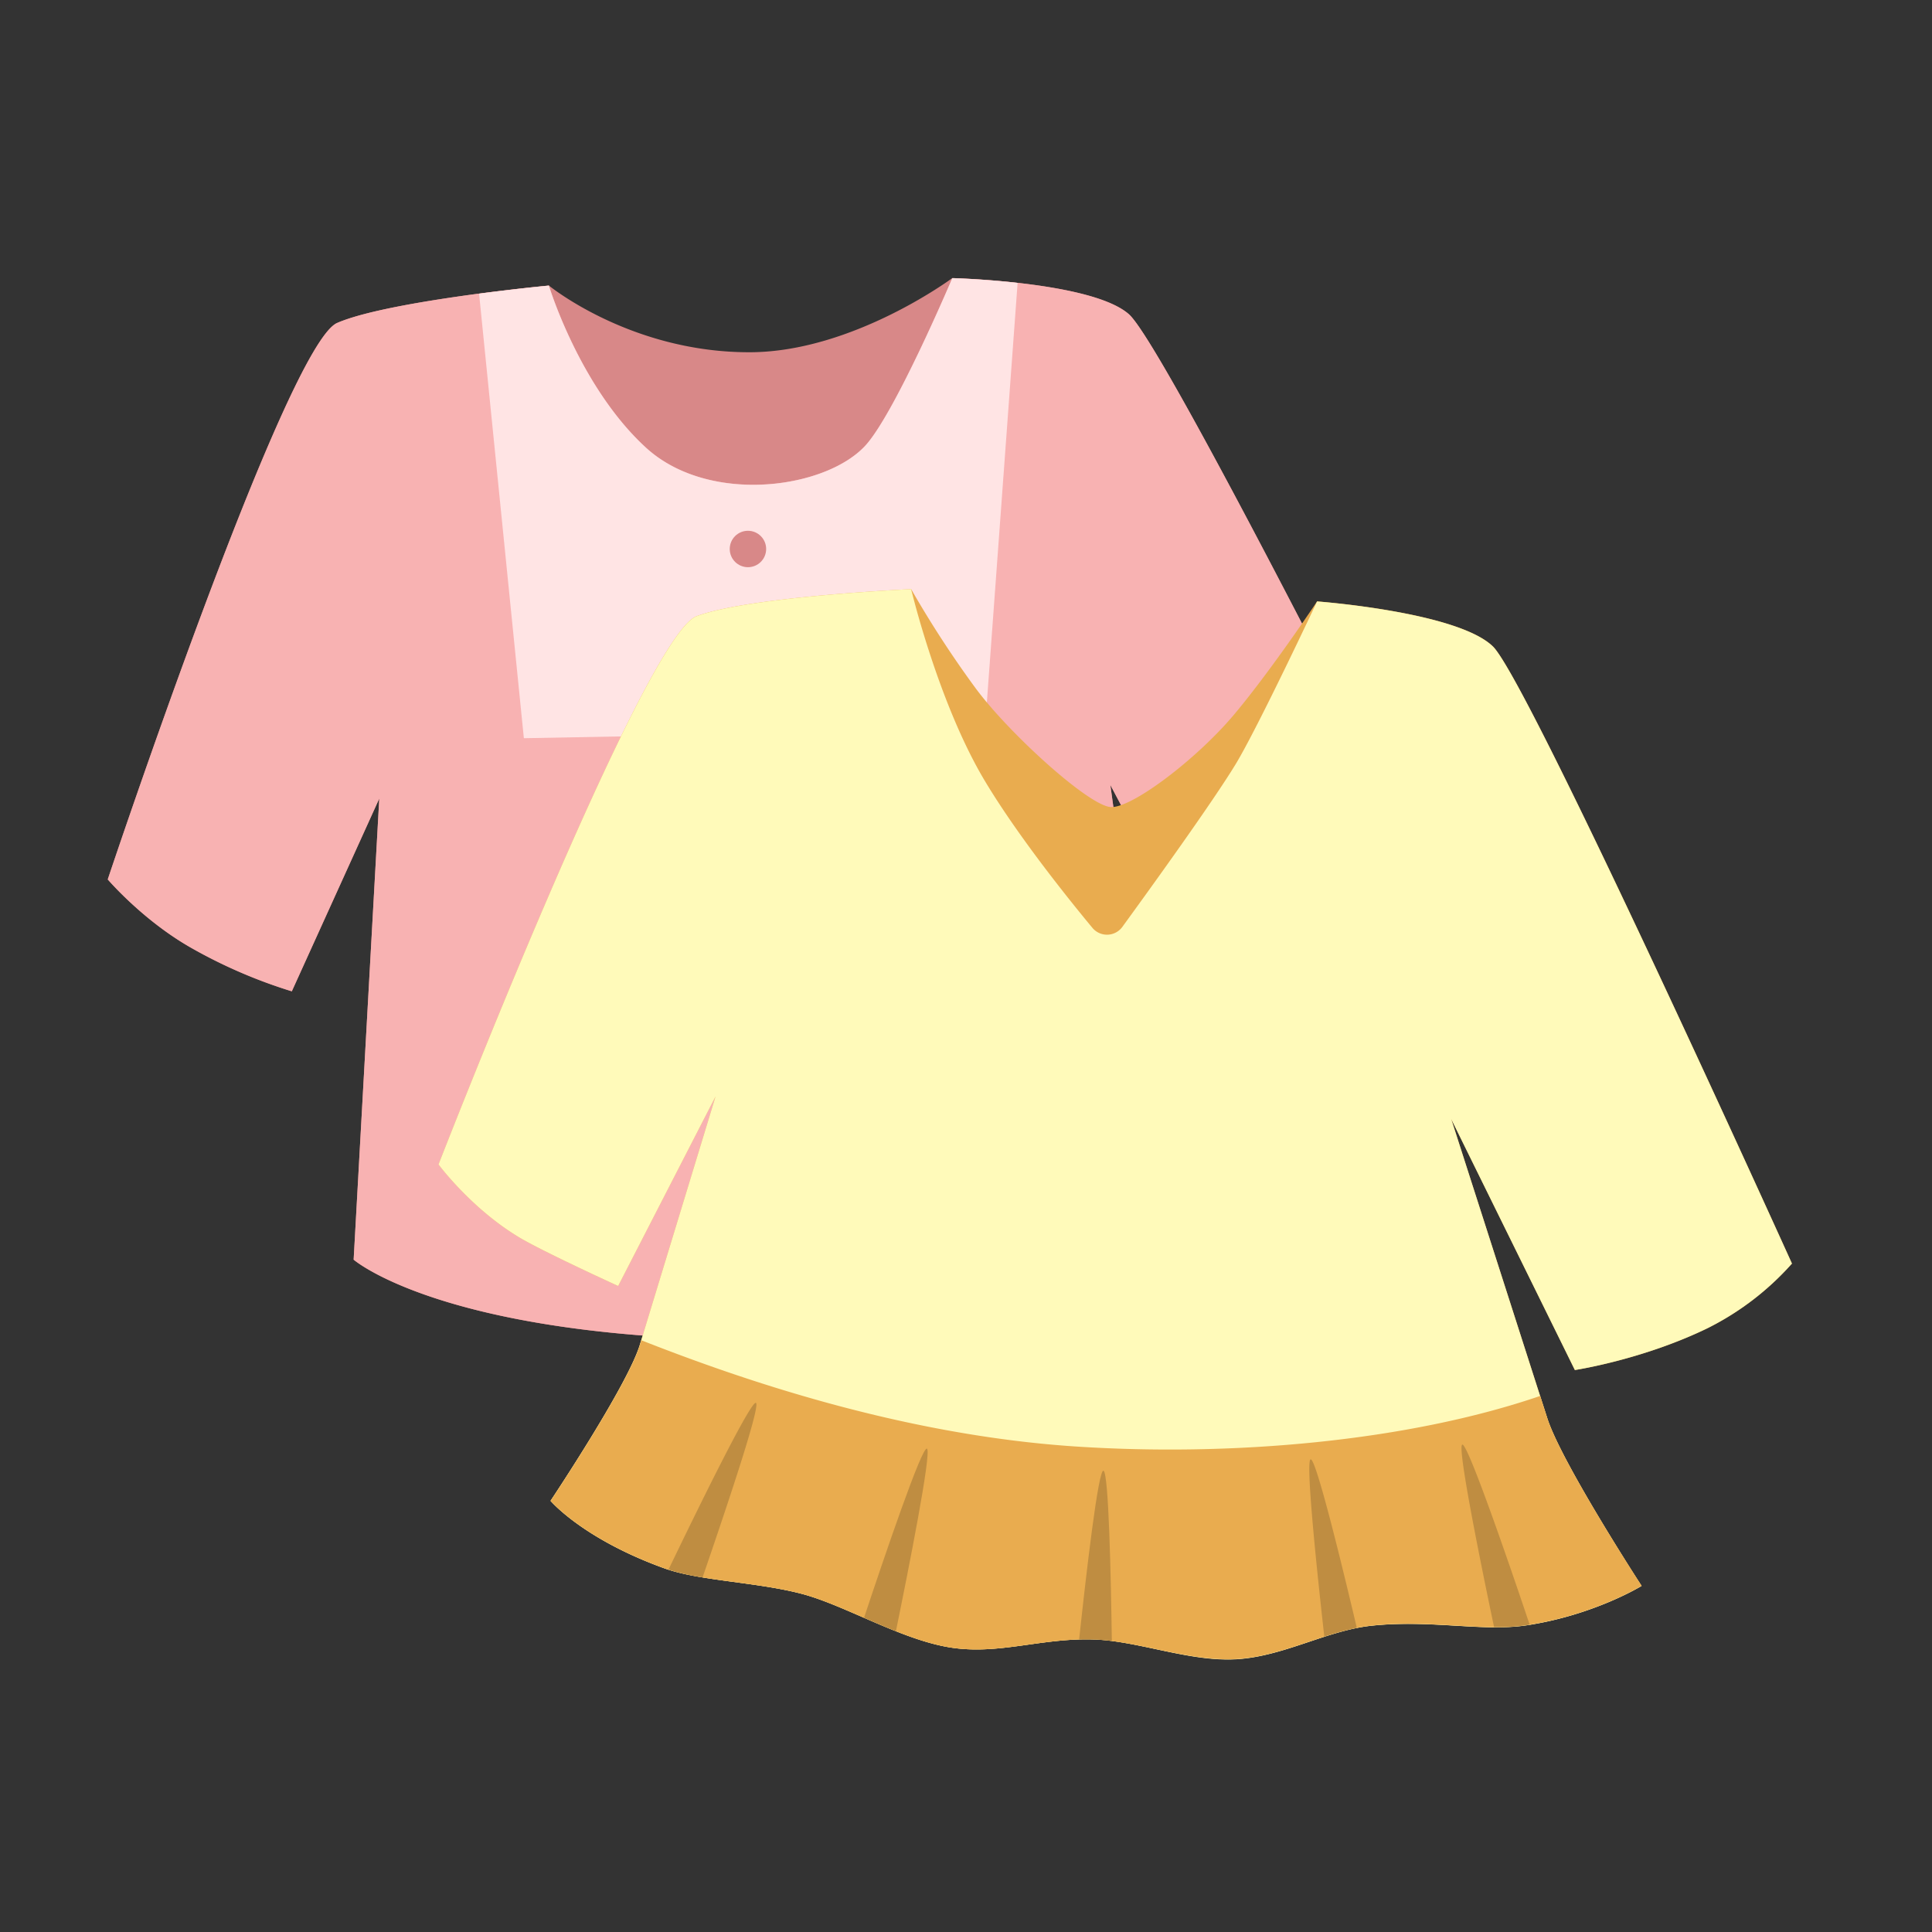 <svg id="Layer_1" data-name="Layer 1" xmlns="http://www.w3.org/2000/svg" width="922" height="922" viewBox="0 0 922 922"><rect x="0" y="0" width="922" height="922" fill="#333333" stroke="none"/><defs><style>.cls-1{fill:none;}.cls-2{fill:#d88888;}.cls-3{fill:#f8b2b2;}.cls-4{fill:#ffe4e4;}.cls-5{fill:#e9ac4f;}.cls-6{fill:#fffaba;}.cls-7{opacity:0.18;}</style></defs><title>produktkategori_toj2</title><circle class="cls-1" cx="461" cy="461" r="461"/><path class="cls-2" d="M685.74,423.88a133.09,133.09,0,0,1-38.5,32.57c-30.1,16.48-61.84,22.86-61.84,22.86L529.89,374.63,560.3,595.48s-35.69,41.34-174.66,43.91c-169.37,3.13-216.87-38.25-216.87-38.25L181,381.08l-41.74,92a240.08,240.08,0,0,1-48.17-20.83C68,439.1,51.42,419.68,51.42,419.68s85.07-255,109.49-265.57c13.72-5.94,43.9-10.83,67.72-14,4.51-.6,8.8-1.13,12.7-1.59,12.17-1.46,20.61-2.25,20.61-2.25s39,32,96,31.83c49.11-.14,96.51-35.39,96.51-35.39s8.55.22,20.32,1.2c3.4.28,7.05.64,10.85,1.07,19.87,2.23,43.63,6.58,53.13,15C556.43,165.62,685.74,423.88,685.74,423.88Z"/><path class="cls-3" d="M685.74,423.88a133.09,133.09,0,0,1-38.5,32.57c-30.1,16.48-61.84,22.86-61.84,22.86L529.89,374.63,560.3,595.48s-35.69,41.34-174.66,43.91c-169.37,3.13-216.87-38.25-216.87-38.25L181,381.08l-41.74,92a240.08,240.08,0,0,1-48.17-20.83C68,439.1,51.42,419.68,51.42,419.68s85.07-255,109.49-265.57c13.72-5.94,43.9-10.83,67.72-14,4.51-.6,8.8-1.13,12.7-1.59,12.17-1.46,20.61-2.25,20.61-2.25s14.62,48.32,46.32,77.33c13.5,12.37,32.37,17.64,50.76,17.72a100.72,100.72,0,0,0,11.7-.64c17.3-2,33-8.4,41.79-17.56,14.1-14.64,41.95-80.41,41.95-80.41s8.55.22,20.32,1.2c3.4.28,7.05.64,10.85,1.07,19.87,2.23,43.63,6.58,53.13,15C556.43,165.62,685.74,423.88,685.74,423.88Z"/><path class="cls-4" d="M485.63,135,470,348.23l-220,4.06L228.63,140.16c4.51-.6,8.8-1.13,12.7-1.59,12.17-1.46,20.61-2.25,20.61-2.25s14.62,48.32,46.32,77.33c13.5,12.37,32.37,17.64,50.76,17.72a100.72,100.72,0,0,0,11.7-.64c17.3-2,33-8.4,41.79-17.56,14.1-14.64,41.95-80.41,41.95-80.41s8.55.22,20.32,1.2C478.18,134.24,481.83,134.6,485.63,135Z"/><circle class="cls-2" cx="356.94" cy="261.99" r="8.69"/><circle class="cls-2" cx="358.09" cy="324.23" r="8.69"/><circle class="cls-2" cx="359.24" cy="386.47" r="8.69"/><path class="cls-5" d="M209.29,555.7s98-252.16,123.1-261.61,102.44-12.93,102.44-12.93a498.36,498.36,0,0,0,30.7,47.2c16.14,21.85,54.41,56.49,64.71,56.8s41.08-23.11,58.83-44.31C607.18,319.22,628.55,287,628.55,287s66.91,4.94,83.91,21.49S855.16,603,855.16,603a133.71,133.71,0,0,1-40.3,30.86c-31.07,15.09-63.29,19.95-63.29,19.95L692.51,533.89,738.4,676.81c6.85,21.32,45,80,45,80s-22.4,13.83-54.51,18.76c-21.32,3.28-46.09-2.8-74.48.26-21.34,2.3-42,14.71-64.5,15.94S543,783,521.7,782.39c-25.06-.76-45.35,7.59-68.63,3.75s-49.55-19.86-69.83-25.36c-21.32-5.77-49.45-6.3-66.07-12.29-39.09-14.09-54.43-32.26-54.43-32.26s36.66-54.93,42.6-74.4l36.14-118.57L295,613.7s-35.92-16.38-47.41-23.31C224.7,576.58,209.29,555.7,209.29,555.7Z"/><path class="cls-6" d="M855.16,603a133.87,133.87,0,0,1-40.3,30.86c-31.07,15.09-63.29,19.95-63.29,19.95L692.54,534c1,3,29,90.29,42.45,132.22l3.41,10.63c6.85,21.32,45,80,45,80s-22.4,13.83-54.51,18.76c-21.32,3.28-46.1-2.81-74.49.25-21.34,2.3-42,14.73-64.49,16S543,783,521.7,782.39c-25.05-.76-45.35,7.59-68.63,3.75s-49.55-19.86-69.84-25.36c-21.32-5.77-49.44-6.3-66.06-12.29-39.09-14.09-54.43-32.26-54.43-32.26s36.66-54.93,42.6-74.41c.21-.7.43-1.44.68-2.22,9.63-31.62,35.46-116.34,35.46-116.34L295,613.7s-35.92-16.39-47.41-23.31c-22.9-13.81-38.31-34.69-38.31-34.69s98-252.16,123.1-261.61,102.44-12.93,102.44-12.93,12.94,54.33,35.14,91.45c15.5,25.91,39.33,55.68,51.36,70.18a9.06,9.06,0,0,0,14.29-.45c13.47-18.52,43.21-59.72,54.14-77.76,10.6-17.51,38.79-77.55,38.79-77.55s66.91,4.94,83.91,21.49S855.16,603,855.16,603Z"/><path class="cls-5" d="M783.43,756.78S761.54,770.31,730,775.36l-1.09.18a100.25,100.25,0,0,1-15.89,1c-17.47-.1-37-3.07-58.6-.74q-3.46.39-6.92,1.09a138.84,138.84,0,0,0-15.51,4.2c-13.71,4.38-27.49,9.87-42.06,10.66-19.44,1.06-40.29-6.2-59.34-8.62-3-.38-6-.64-8.9-.73-2.27-.07-4.5-.07-6.71,0-22.06.66-40.76,7.23-61.92,3.75-8.26-1.37-16.9-4.26-25.52-7.68-5.11-2-10.21-4.24-15.21-6.41-10.35-4.5-20.31-8.87-29.11-11.27-14.75-4-32.74-5.48-47.94-8A113.23,113.23,0,0,1,319,749.1c-.62-.19-1.21-.4-1.8-.61-39.09-14.09-54.43-32.26-54.43-32.26s36.66-54.93,42.6-74.41c.21-.7.43-1.44.68-2.22,46,18.1,123.32,45.08,206.81,50.67,75.2,5,159-2.47,222.16-24.09l3.41,10.63C745.25,698.13,783.43,756.78,783.43,756.78Z"/><path class="cls-7" d="M335.29,752.77A113.23,113.23,0,0,1,319,749.1c12.82-26.63,39.82-82,41.82-79.54S345,724.46,335.29,752.77Z"/><path class="cls-7" d="M427.55,778.46c-5.11-2-10.21-4.24-15.21-6.41,9.67-29.12,27.87-82.72,30.07-80.68S433.49,749.46,427.55,778.46Z"/><path class="cls-7" d="M730,775.36l-1.09.18a100.25,100.25,0,0,1-15.89,1c-6.18-29.4-18.07-87.84-15.07-87.15S721,748.48,730,775.36Z"/><path class="cls-7" d="M647.51,776.88a138.84,138.84,0,0,0-15.51,4.2c-3.46-30.75-9.23-85.57-6.42-84.64S640.48,747.12,647.51,776.88Z"/><path class="cls-7" d="M530.6,783.12c-3-.38-6-.64-8.9-.73-2.27-.07-4.5-.07-6.71,0,3.35-31.24,9.22-82,11.67-80.5S530.16,752.36,530.6,783.12Z"/></svg>
